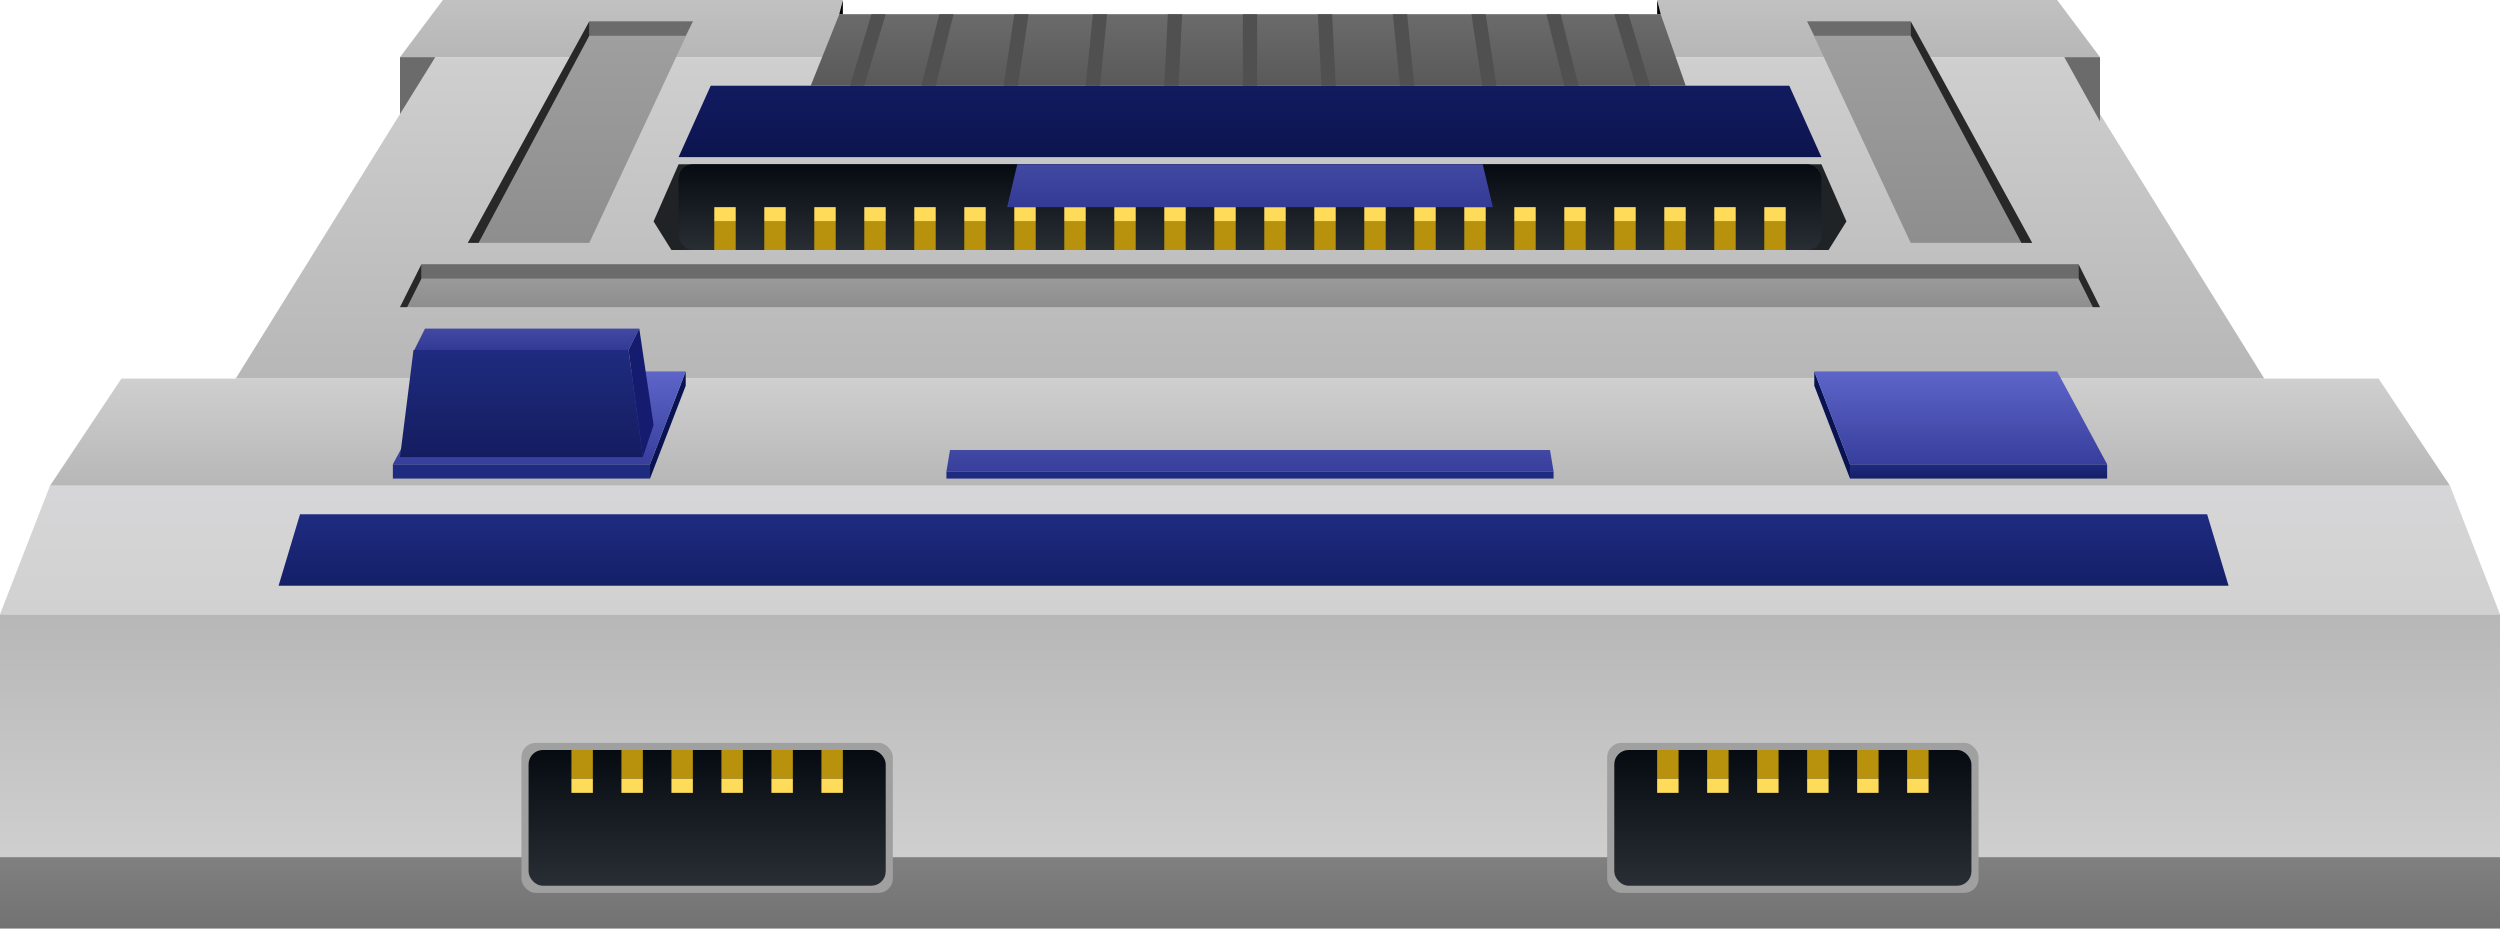<svg width="550" height="205" viewBox="0 0 550 205" fill="none" xmlns="http://www.w3.org/2000/svg">
<path d="M185.429 4.714V0L183.857 4.714H185.429Z" fill="black"/>
<path d="M364.571 4.714V0L366.143 4.714H364.571Z" fill="black"/>
<path d="M97.429 0H185.429L184.643 3.143H365.357L364.571 0H452.571L462 12.571H88L97.429 0Z" fill="url(#paint0_linear_6_233)"/>
<path d="M88 26.714V12.571H95.857L88 26.714Z" fill="#6B6B6B"/>
<path d="M454.231 12.571L498.143 83.286H275V12.571H454.231Z" fill="url(#paint1_linear_6_233)"/>
<path d="M95.769 12.571L51.857 83.286H275V12.571H95.769Z" fill="url(#paint2_linear_6_233)"/>
<path d="M26.714 83.286H523.286L539 106.857H11L26.714 83.286Z" fill="url(#paint3_linear_6_233)"/>
<rect width="56.571" height="3.143" transform="matrix(-1 0 0 1 143 102.143)" fill="#1F2B80"/>
<path d="M150.857 84.857V81.714L143 102.143V105.286L150.857 84.857Z" fill="#0A1352"/>
<path d="M93.5 72.286H140.643L138.286 77H91.143L93.5 72.286Z" fill="url(#paint4_linear_6_233)"/>
<rect x="407" y="102.143" width="56.571" height="3.143" fill="url(#paint5_linear_6_233)"/>
<path d="M399.143 84.857V81.714L407 102.143V105.286L399.143 84.857Z" fill="#0A1352"/>
<path d="M149.286 36.143H400.714L406.214 48.714L402.286 55H147.714L143.786 48.714L149.286 36.143Z" fill="#1F2326"/>
<rect x="149.286" y="36.143" width="251.429" height="18.857" rx="3.143" fill="url(#paint6_linear_6_233)"/>
<path d="M156.357 18.857H393.643L400.714 34.571H149.286L156.357 18.857Z" fill="url(#paint7_linear_6_233)"/>
<rect width="4.714" height="6.286" transform="matrix(1 0 0 -1 157.143 55)" fill="#B8920C"/>
<rect width="4.714" height="3.143" transform="matrix(1 0 0 -1 157.143 48.714)" fill="#FFDB5A"/>
<rect width="4.714" height="6.286" transform="matrix(1 0 0 -1 168.143 55)" fill="#B8920C"/>
<rect width="4.714" height="3.143" transform="matrix(1 0 0 -1 168.143 48.714)" fill="#FFDB5A"/>
<rect width="4.714" height="6.286" transform="matrix(1 0 0 -1 179.143 55)" fill="#B8920C"/>
<rect width="4.714" height="3.143" transform="matrix(1 0 0 -1 179.143 48.714)" fill="#FFDB5A"/>
<rect width="4.714" height="6.286" transform="matrix(1 0 0 -1 190.143 55)" fill="#B8920C"/>
<rect width="4.714" height="3.143" transform="matrix(1 0 0 -1 190.143 48.714)" fill="#FFDB5A"/>
<rect width="4.714" height="6.286" transform="matrix(1 0 0 -1 201.143 55)" fill="#B8920C"/>
<rect width="4.714" height="3.143" transform="matrix(1 0 0 -1 201.143 48.714)" fill="#FFDB5A"/>
<rect width="4.714" height="6.286" transform="matrix(1 0 0 -1 212.143 55)" fill="#B8920C"/>
<rect width="4.714" height="3.143" transform="matrix(1 0 0 -1 212.143 48.714)" fill="#FFDB5A"/>
<rect width="4.714" height="6.286" transform="matrix(1 0 0 -1 223.143 55)" fill="#B8920C"/>
<rect width="4.714" height="3.143" transform="matrix(1 0 0 -1 223.143 48.714)" fill="#FFDB5A"/>
<rect width="4.714" height="6.286" transform="matrix(1 0 0 -1 234.143 55)" fill="#B8920C"/>
<rect width="4.714" height="3.143" transform="matrix(1 0 0 -1 234.143 48.714)" fill="#FFDB5A"/>
<rect width="4.714" height="6.286" transform="matrix(1 0 0 -1 245.143 55)" fill="#B8920C"/>
<rect width="4.714" height="3.143" transform="matrix(1 0 0 -1 245.143 48.714)" fill="#FFDB5A"/>
<rect width="4.714" height="6.286" transform="matrix(1 0 0 -1 256.143 55)" fill="#B8920C"/>
<rect width="4.714" height="3.143" transform="matrix(1 0 0 -1 256.143 48.714)" fill="#FFDB5A"/>
<rect width="4.714" height="6.286" transform="matrix(1 0 0 -1 267.143 55)" fill="#B8920C"/>
<rect width="4.714" height="3.143" transform="matrix(1 0 0 -1 267.143 48.714)" fill="#FFDB5A"/>
<rect width="4.714" height="6.286" transform="matrix(1 0 0 -1 278.143 55)" fill="#B8920C"/>
<rect width="4.714" height="3.143" transform="matrix(1 0 0 -1 278.143 48.714)" fill="#FFDB5A"/>
<rect width="4.714" height="6.286" transform="matrix(1 0 0 -1 289.143 55)" fill="#B8920C"/>
<rect width="4.714" height="3.143" transform="matrix(1 0 0 -1 289.143 48.714)" fill="#FFDB5A"/>
<rect width="4.714" height="6.286" transform="matrix(1 0 0 -1 300.143 55)" fill="#B8920C"/>
<rect width="4.714" height="3.143" transform="matrix(1 0 0 -1 300.143 48.714)" fill="#FFDB5A"/>
<rect width="4.714" height="6.286" transform="matrix(1 0 0 -1 311.143 55)" fill="#B8920C"/>
<rect width="4.714" height="3.143" transform="matrix(1 0 0 -1 311.143 48.714)" fill="#FFDB5A"/>
<rect width="4.714" height="6.286" transform="matrix(1 0 0 -1 322.143 55)" fill="#B8920C"/>
<rect width="4.714" height="3.143" transform="matrix(1 0 0 -1 322.143 48.714)" fill="#FFDB5A"/>
<rect width="4.714" height="6.286" transform="matrix(1 0 0 -1 333.143 55)" fill="#B8920C"/>
<rect width="4.714" height="3.143" transform="matrix(1 0 0 -1 333.143 48.714)" fill="#FFDB5A"/>
<rect width="4.714" height="6.286" transform="matrix(1 0 0 -1 344.143 55)" fill="#B8920C"/>
<rect width="4.714" height="3.143" transform="matrix(1 0 0 -1 344.143 48.714)" fill="#FFDB5A"/>
<rect width="4.714" height="6.286" transform="matrix(1 0 0 -1 355.143 55)" fill="#B8920C"/>
<rect width="4.714" height="3.143" transform="matrix(1 0 0 -1 355.143 48.714)" fill="#FFDB5A"/>
<rect width="4.714" height="6.286" transform="matrix(1 0 0 -1 366.143 55)" fill="#B8920C"/>
<rect width="4.714" height="3.143" transform="matrix(1 0 0 -1 366.143 48.714)" fill="#FFDB5A"/>
<rect width="4.714" height="6.286" transform="matrix(1 0 0 -1 377.143 55)" fill="#B8920C"/>
<rect width="4.714" height="3.143" transform="matrix(1 0 0 -1 377.143 48.714)" fill="#FFDB5A"/>
<rect width="4.714" height="6.286" transform="matrix(1 0 0 -1 388.143 55)" fill="#B8920C"/>
<rect width="4.714" height="3.143" transform="matrix(1 0 0 -1 388.143 48.714)" fill="#FFDB5A"/>
<rect y="135.143" width="550" height="53.429" fill="url(#paint8_linear_6_233)"/>
<path d="M150.857 81.714H97.429L86.429 102.143H143L150.857 81.714Z" fill="url(#paint9_linear_6_233)"/>
<rect y="188.571" width="550" height="15.714" fill="url(#paint10_linear_6_233)"/>
<path d="M92.714 58.143H457.286L462 67.571H88L92.714 58.143Z" fill="url(#paint11_linear_6_233)"/>
<rect x="92.714" y="58.143" width="364.571" height="3.143" fill="#6B6B6B"/>
<path d="M11 106.857H539L550 135.143H0L11 106.857Z" fill="url(#paint12_linear_6_233)"/>
<path d="M399.143 81.714H452.571L463.571 102.143H407L399.143 81.714Z" fill="url(#paint13_linear_6_233)"/>
<path d="M90.968 77H138.286L141.429 100.571H88L90.968 77Z" fill="url(#paint14_linear_6_233)"/>
<path d="M223.798 36.143H326.202L328.429 45.571H221.572L223.798 36.143Z" fill="url(#paint15_linear_6_233)"/>
<path d="M66 113.143H485.571L490.286 128.857H61.286L66 113.143Z" fill="url(#paint16_linear_6_233)"/>
<rect x="114.714" y="163.429" width="81.714" height="33" rx="3.143" fill="#A0A0A0"/>
<rect x="116.286" y="165" width="78.571" height="29.857" rx="3.143" fill="url(#paint17_linear_6_233)"/>
<rect x="125.714" y="165" width="4.714" height="6.286" fill="#B8920C"/>
<rect x="136.714" y="165" width="4.714" height="6.286" fill="#B8920C"/>
<rect x="147.714" y="165" width="4.714" height="6.286" fill="#B8920C"/>
<rect x="158.714" y="165" width="4.714" height="6.286" fill="#B8920C"/>
<rect x="169.714" y="165" width="4.714" height="6.286" fill="#B8920C"/>
<rect x="180.714" y="165" width="4.714" height="6.286" fill="#B8920C"/>
<rect x="125.714" y="171.286" width="4.714" height="3.143" fill="#FFDB5A"/>
<rect x="136.714" y="171.286" width="4.714" height="3.143" fill="#FFDB5A"/>
<rect x="147.714" y="171.286" width="4.714" height="3.143" fill="#FFDB5A"/>
<rect x="158.714" y="171.286" width="4.714" height="3.143" fill="#FFDB5A"/>
<rect x="169.714" y="171.286" width="4.714" height="3.143" fill="#FFDB5A"/>
<rect x="180.714" y="171.286" width="4.714" height="3.143" fill="#FFDB5A"/>
<rect x="353.572" y="163.429" width="81.714" height="33" rx="3.143" fill="#A0A0A0"/>
<rect x="355.143" y="165" width="78.571" height="29.857" rx="3.143" fill="url(#paint18_linear_6_233)"/>
<rect x="364.572" y="165" width="4.714" height="6.286" fill="#B8920C"/>
<rect x="375.572" y="165" width="4.714" height="6.286" fill="#B8920C"/>
<rect x="386.572" y="165" width="4.714" height="6.286" fill="#B8920C"/>
<rect x="397.572" y="165" width="4.714" height="6.286" fill="#B8920C"/>
<rect x="408.572" y="165" width="4.714" height="6.286" fill="#B8920C"/>
<rect x="419.572" y="165" width="4.714" height="6.286" fill="#B8920C"/>
<rect x="364.572" y="171.286" width="4.714" height="3.143" fill="#FFDB5A"/>
<rect x="375.572" y="171.286" width="4.714" height="3.143" fill="#FFDB5A"/>
<rect x="386.572" y="171.286" width="4.714" height="3.143" fill="#FFDB5A"/>
<rect x="397.572" y="171.286" width="4.714" height="3.143" fill="#FFDB5A"/>
<rect x="408.572" y="171.286" width="4.714" height="3.143" fill="#FFDB5A"/>
<rect x="419.572" y="171.286" width="4.714" height="3.143" fill="#FFDB5A"/>
<path d="M462 26.714V12.571H454.143L462 26.714Z" fill="#6B6B6B"/>
<path d="M143.786 93.5L141.429 100.571L138.286 77L140.643 72.286L143.786 93.5Z" fill="#151B6F"/>
<path d="M460.429 67.571L457.286 61.286V58.143L462 67.571H460.429Z" fill="#282828"/>
<path d="M89.572 67.571L92.714 61.286V58.143L88 67.571H89.572Z" fill="#282828"/>
<path d="M178.357 18.857L184.643 3.143H365.357L370.857 18.857H178.357Z" fill="url(#paint19_linear_6_233)"/>
<path d="M187 18.857L191.714 3.143H194.857L190.143 18.857H187Z" fill="#505050"/>
<path d="M202.714 18.857L206.643 3.143H209.786L205.857 18.857H202.714Z" fill="#505050"/>
<path d="M220.786 18.857L223.143 3.143H226.286L223.929 18.857H220.786Z" fill="#505050"/>
<path d="M238.857 18.857L240.429 3.143H243.571L242 18.857H238.857Z" fill="#505050"/>
<path d="M256.143 18.857L256.929 3.143H260.071L259.286 18.857H256.143Z" fill="#505050"/>
<path d="M363 18.857L358.286 3.143H355.143L359.857 18.857H363Z" fill="#505050"/>
<path d="M347.286 18.857L343.357 3.143H340.214L344.143 18.857H347.286Z" fill="#505050"/>
<path d="M329.214 18.857L326.857 3.143H323.714L326.071 18.857H329.214Z" fill="#505050"/>
<path d="M311.143 18.857L309.571 3.143H306.429L308 18.857H311.143Z" fill="#505050"/>
<path d="M293.857 18.857L293.071 3.143H289.929L290.714 18.857H293.857Z" fill="#505050"/>
<path d="M273.429 18.857V3.143H276.572V18.857H273.429Z" fill="#505050"/>
<path d="M208.214 103.714L209 99H341L341.786 103.714H208.214Z" fill="url(#paint20_linear_6_233)"/>
<path d="M208.214 103.714H341.786V105.286H208.214V103.714Z" fill="#1F2B80"/>
<path d="M420.357 53.429L397.572 4.714H420.357L447.072 53.429H420.357Z" fill="url(#paint21_linear_6_233)"/>
<path d="M420.357 7.857V4.714H397.572L399.143 7.857H420.357Z" fill="#6B6B6B"/>
<path d="M420.357 7.857V4.714L447.071 53.429H444.714L420.357 7.857Z" fill="#282828"/>
<path d="M129.643 53.429L152.429 4.714H129.643L102.929 53.429H129.643Z" fill="url(#paint22_linear_6_233)"/>
<path d="M129.643 7.857V4.714H152.429L150.857 7.857H129.643Z" fill="#6B6B6B"/>
<path d="M129.643 7.857V4.714L102.929 53.429H105.286L129.643 7.857Z" fill="#282828"/>
<defs>
<linearGradient id="paint0_linear_6_233" x1="275" y1="0" x2="275" y2="12.571" gradientUnits="userSpaceOnUse">
<stop stop-color="#C1C1C1"/>
<stop offset="1" stop-color="#B7B7B7"/>
</linearGradient>
<linearGradient id="paint1_linear_6_233" x1="275" y1="12.571" x2="275" y2="83.286" gradientUnits="userSpaceOnUse">
<stop stop-color="#CFCFCF"/>
<stop offset="1" stop-color="#B7B7B7"/>
</linearGradient>
<linearGradient id="paint2_linear_6_233" x1="275" y1="12.571" x2="275" y2="83.286" gradientUnits="userSpaceOnUse">
<stop stop-color="#CFCFCF"/>
<stop offset="1" stop-color="#B7B7B7"/>
</linearGradient>
<linearGradient id="paint3_linear_6_233" x1="275" y1="83.286" x2="275" y2="106.857" gradientUnits="userSpaceOnUse">
<stop stop-color="#CFCFCF"/>
<stop offset="1" stop-color="#B7B7B7"/>
</linearGradient>
<linearGradient id="paint4_linear_6_233" x1="115.893" y1="72.286" x2="115.893" y2="77" gradientUnits="userSpaceOnUse">
<stop stop-color="#4249A3"/>
<stop offset="1" stop-color="#333A95"/>
</linearGradient>
<linearGradient id="paint5_linear_6_233" x1="435.286" y1="102.143" x2="435.286" y2="105.286" gradientUnits="userSpaceOnUse">
<stop stop-color="#1F2B80"/>
<stop offset="1" stop-color="#141F68"/>
</linearGradient>
<linearGradient id="paint6_linear_6_233" x1="275" y1="36.143" x2="275" y2="55" gradientUnits="userSpaceOnUse">
<stop stop-color="#050B10"/>
<stop offset="1" stop-color="#282E33"/>
</linearGradient>
<linearGradient id="paint7_linear_6_233" x1="275" y1="18.857" x2="275" y2="34.571" gradientUnits="userSpaceOnUse">
<stop stop-color="#121B5F"/>
<stop offset="1" stop-color="#0C144F"/>
</linearGradient>
<linearGradient id="paint8_linear_6_233" x1="275" y1="135.143" x2="275" y2="188.571" gradientUnits="userSpaceOnUse">
<stop stop-color="#B7B7B7"/>
<stop offset="1" stop-color="#CFCFCF"/>
</linearGradient>
<linearGradient id="paint9_linear_6_233" x1="118.643" y1="81.714" x2="118.643" y2="102.143" gradientUnits="userSpaceOnUse">
<stop stop-color="#5D65C9"/>
<stop offset="1" stop-color="#373E9C"/>
</linearGradient>
<linearGradient id="paint10_linear_6_233" x1="275" y1="188.571" x2="275" y2="204.286" gradientUnits="userSpaceOnUse">
<stop stop-color="#808080"/>
<stop offset="1" stop-color="#727272"/>
</linearGradient>
<linearGradient id="paint11_linear_6_233" x1="275" y1="58.143" x2="275" y2="67.571" gradientUnits="userSpaceOnUse">
<stop stop-color="#A0A0A0"/>
<stop offset="1" stop-color="#8E8E8E"/>
</linearGradient>
<linearGradient id="paint12_linear_6_233" x1="275" y1="106.857" x2="275" y2="135.143" gradientUnits="userSpaceOnUse">
<stop stop-color="#D6D6D8"/>
<stop offset="1" stop-color="#D1D1D1"/>
</linearGradient>
<linearGradient id="paint13_linear_6_233" x1="431.357" y1="81.714" x2="431.357" y2="102.143" gradientUnits="userSpaceOnUse">
<stop stop-color="#5D65C9"/>
<stop offset="1" stop-color="#373E9C"/>
</linearGradient>
<linearGradient id="paint14_linear_6_233" x1="114.714" y1="77" x2="114.714" y2="100.571" gradientUnits="userSpaceOnUse">
<stop stop-color="#1F2B80"/>
<stop offset="1" stop-color="#141D5F"/>
</linearGradient>
<linearGradient id="paint15_linear_6_233" x1="275" y1="36.143" x2="275" y2="45.571" gradientUnits="userSpaceOnUse">
<stop stop-color="#4249A3"/>
<stop offset="1" stop-color="#333A95"/>
</linearGradient>
<linearGradient id="paint16_linear_6_233" x1="275.786" y1="113.143" x2="275.786" y2="128.857" gradientUnits="userSpaceOnUse">
<stop stop-color="#1F2B80"/>
<stop offset="1" stop-color="#141F68"/>
</linearGradient>
<linearGradient id="paint17_linear_6_233" x1="155.571" y1="165" x2="155.571" y2="194.857" gradientUnits="userSpaceOnUse">
<stop stop-color="#050B10"/>
<stop offset="1" stop-color="#282E33"/>
</linearGradient>
<linearGradient id="paint18_linear_6_233" x1="394.429" y1="165" x2="394.429" y2="194.857" gradientUnits="userSpaceOnUse">
<stop stop-color="#050B10"/>
<stop offset="1" stop-color="#282E33"/>
</linearGradient>
<linearGradient id="paint19_linear_6_233" x1="274.607" y1="3.143" x2="274.607" y2="18.857" gradientUnits="userSpaceOnUse">
<stop stop-color="#6B6B6B"/>
<stop offset="1" stop-color="#595959"/>
</linearGradient>
<linearGradient id="paint20_linear_6_233" x1="275" y1="99" x2="275" y2="103.714" gradientUnits="userSpaceOnUse">
<stop stop-color="#4249A3"/>
<stop offset="1" stop-color="#373E9C"/>
</linearGradient>
<linearGradient id="paint21_linear_6_233" x1="422.322" y1="4.714" x2="422.322" y2="53.429" gradientUnits="userSpaceOnUse">
<stop stop-color="#A0A0A0"/>
<stop offset="1" stop-color="#8E8E8E"/>
</linearGradient>
<linearGradient id="paint22_linear_6_233" x1="127.679" y1="4.714" x2="127.679" y2="53.429" gradientUnits="userSpaceOnUse">
<stop stop-color="#A0A0A0"/>
<stop offset="1" stop-color="#8E8E8E"/>
</linearGradient>
</defs>
</svg>
